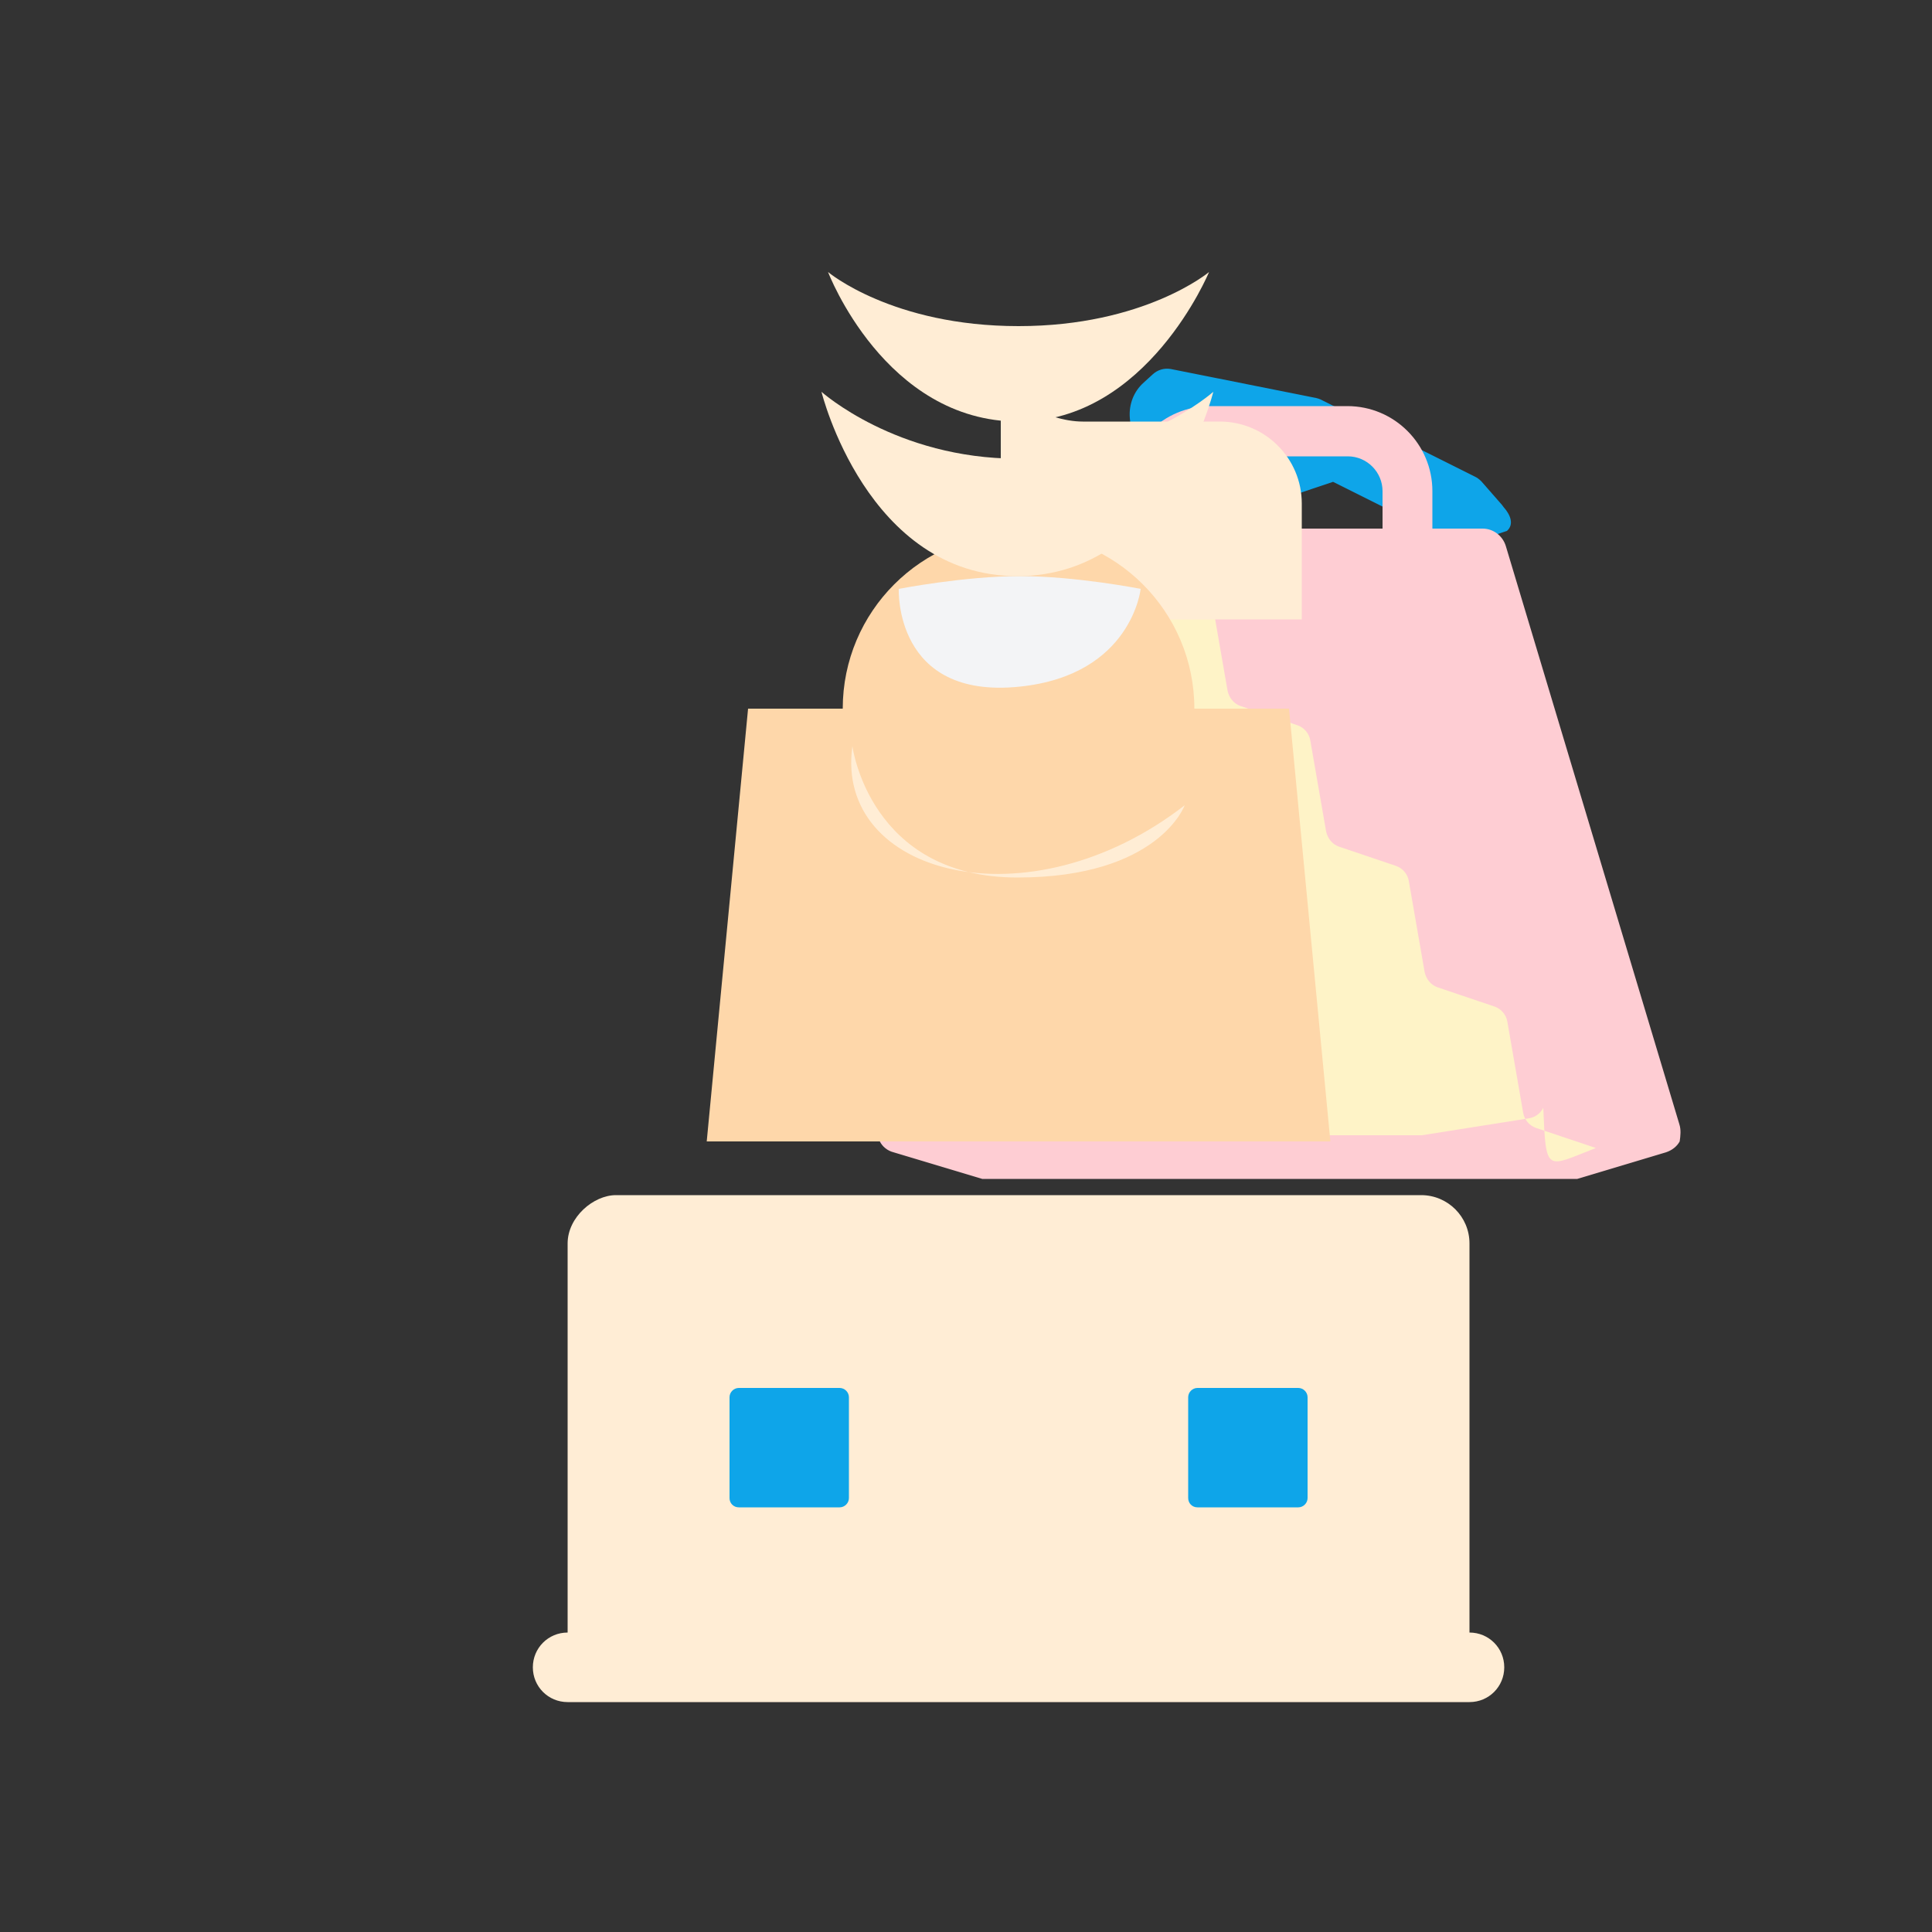 
<svg xmlns="http://www.w3.org/2000/svg" viewBox="0 0 500 500" width="100%" height="100%">
  <rect x="0" y="0" width="500" height="500" fill="#333333" stroke="none"/>
  <style>
    .st0{fill:#0ea5e9}.st1{fill:#f3f4f6}.st2{fill:#0369a1}.st3{fill:#fecdd3}.st4{fill:#fef3c7}.st5{fill:#ffedd5}.st6{fill:#fed7aa}
  </style>
  <g>
    <path class="st0" d="M389.1,131.2c-0.2-0.3-0.5-0.7-0.8-1l-4.9-5.6c-0.5-0.5-1.1-1-1.8-1.3l-39.8-19.9c-0.4-0.2-0.8-0.3-1.2-0.4l-37.6-7.5c-1.7-0.3-3.4,0.2-4.7,1.4l-2.3,2.1c-2.6,2.3-3.9,5.7-3.6,9.2l2.2,21.5l14.1,4.7c2.4,0.8,4.9,0.8,7.3,0l29-9.7l33.2,16.6l11.8-3.9C391.9,135.7,390.9,133.2,389.1,131.2z"/>
    <path class="st1" d="M195.2,422.5h158.8c5,0,9-4,9-9v-87.3c0-5-4-9-9-9H195.2c-5,0-9,4-9,9v87.3C186.2,418.5,190.2,422.5,195.2,422.5z"/>
    <path class="st2" d="M235.1,317.3h78.9c3,0,5.4,2.4,5.4,5.4v5.4c0,3-2.4,5.4-5.4,5.4h-78.9c-3,0-5.4-2.4-5.4-5.4v-5.4C229.7,319.7,232.1,317.3,235.1,317.3z"/>
    <path class="st3" d="M434.6,290.9l-44.9-149.6c-0.8-2.6-3.2-4.5-6-4.5h-13v-9.7c0-12.1-9.8-22-22-22h-35.5c-12.1,0-22,9.8-22,22v9.7h-13c-2.8,0-5.2,1.8-6,4.5l-44.9,149.6c-0.5,1.5-0.3,3.1,0.4,4.5c0.7,1.4,2,2.4,3.5,2.8l23,6.9h154l23-6.9c1.5-0.5,2.8-1.5,3.5-2.8C434.9,294,435.1,292.4,434.6,290.9z M304.3,127.1c0-5,4.1-9,9-9h35.5c5,0,9,4.1,9,9v9.7h-53.5V127.1z"/>
    <path class="st4" d="M413,297.1l-15.5-5.2c-1.7-0.6-3-2.1-3.3-3.9l-4.1-23.6c-0.3-1.8-1.6-3.3-3.3-3.9l-14.8-5c-1.7-0.6-2.9-2.1-3.3-3.9l-4.1-23.6c-0.3-1.8-1.6-3.3-3.3-3.9l-14.8-5c-1.7-0.6-2.9-2.1-3.3-3.9l-4.1-23.6c-0.3-1.8-1.6-3.3-3.3-3.9l-14.8-5c-1.7-0.6-2.9-2.1-3.3-3.9l-4.1-23.6c-0.3-1.8-1.6-3.3-3.3-3.9l-16.5-5.5l-31.5,148H368l27.8-4.4c1.6-0.3,2.9-1.3,3.6-2.7C400.1,303.9,400.1,302.1,413,297.1z"/>
    <path class="st5" d="M146.9,321.8v100.8h233.4V321.8c0-6.9-5.6-12.5-12.5-12.5H159.4C153.6,309.3,146.9,315,146.9,321.8z"/>
    <path class="st0" d="M191.2,390.1h26.1c1.3,0,2.4-1.1,2.4-2.4v-26.1c0-1.3-1.1-2.4-2.4-2.4h-26.1c-1.3,0-2.4,1.1-2.4,2.4v26.1C188.8,389,189.8,390.1,191.2,390.1z"/>
    <path class="st0" d="M309.9,390.1H336c1.3,0,2.4-1.1,2.4-2.4v-26.1c0-1.3-1.1-2.4-2.4-2.4h-26.1c-1.3,0-2.4,1.1-2.4,2.4v26.1C307.5,389,308.5,390.1,309.9,390.1z"/>
    <g>
      <path class="st6" d="M193.6,183.4l-10.7,112h161.4l-10.7-112L193.6,183.4L193.6,183.4z"/>
      <path class="st5" d="M146.9,422.5h233.4c5,0,9,4,9,9l0,0c0,5-4,9-9,9H146.9c-5,0-9-4-9-9l0,0C137.9,426.5,141.9,422.5,146.9,422.5z"/>
      <path class="st5" d="M259,101.4v37.7c0,11.7,9.5,21.2,21.2,21.2h56.7v-30c0-11.7-9.5-21.2-21.2-21.2h-35.5C270.5,109.1,259,101.4,259,101.4z"/>
      <circle class="st6" cx="263.6" cy="183.4" r="45.5"/>
      <path class="st5" d="M220.6,193.1c-4.7,33.3,45.5,46.7,86,15.3c0,0-6.7,18.7-43.3,18.7C225,227.1,220.6,193.1,220.6,193.1z"/>
      <path class="st1" d="M232.6,152.4c0,0-1.3,28.7,31.3,25.3c29-3,31.3-25.3,31.3-25.3s-16.7-3.3-31.3-3.3C249.6,149.1,232.6,152.4,232.6,152.4z"/>
      <path class="st5" d="M212.6,101.4c0,0,19.3,17.3,50.7,17.3c31.3,0,50.7-17.3,50.7-17.3s-11.7,47.7-50.7,47.7S212.6,101.4,212.6,101.4z"/>
      <path class="st5" d="M263.6,109.1c33.3,0,49.3-38.7,49.3-38.7s-16.7,14-49.3,14c-32.7,0-49.3-14-49.3-14S229,109.1,263.6,109.1z"/>
    </g>
  </g>
</svg>
